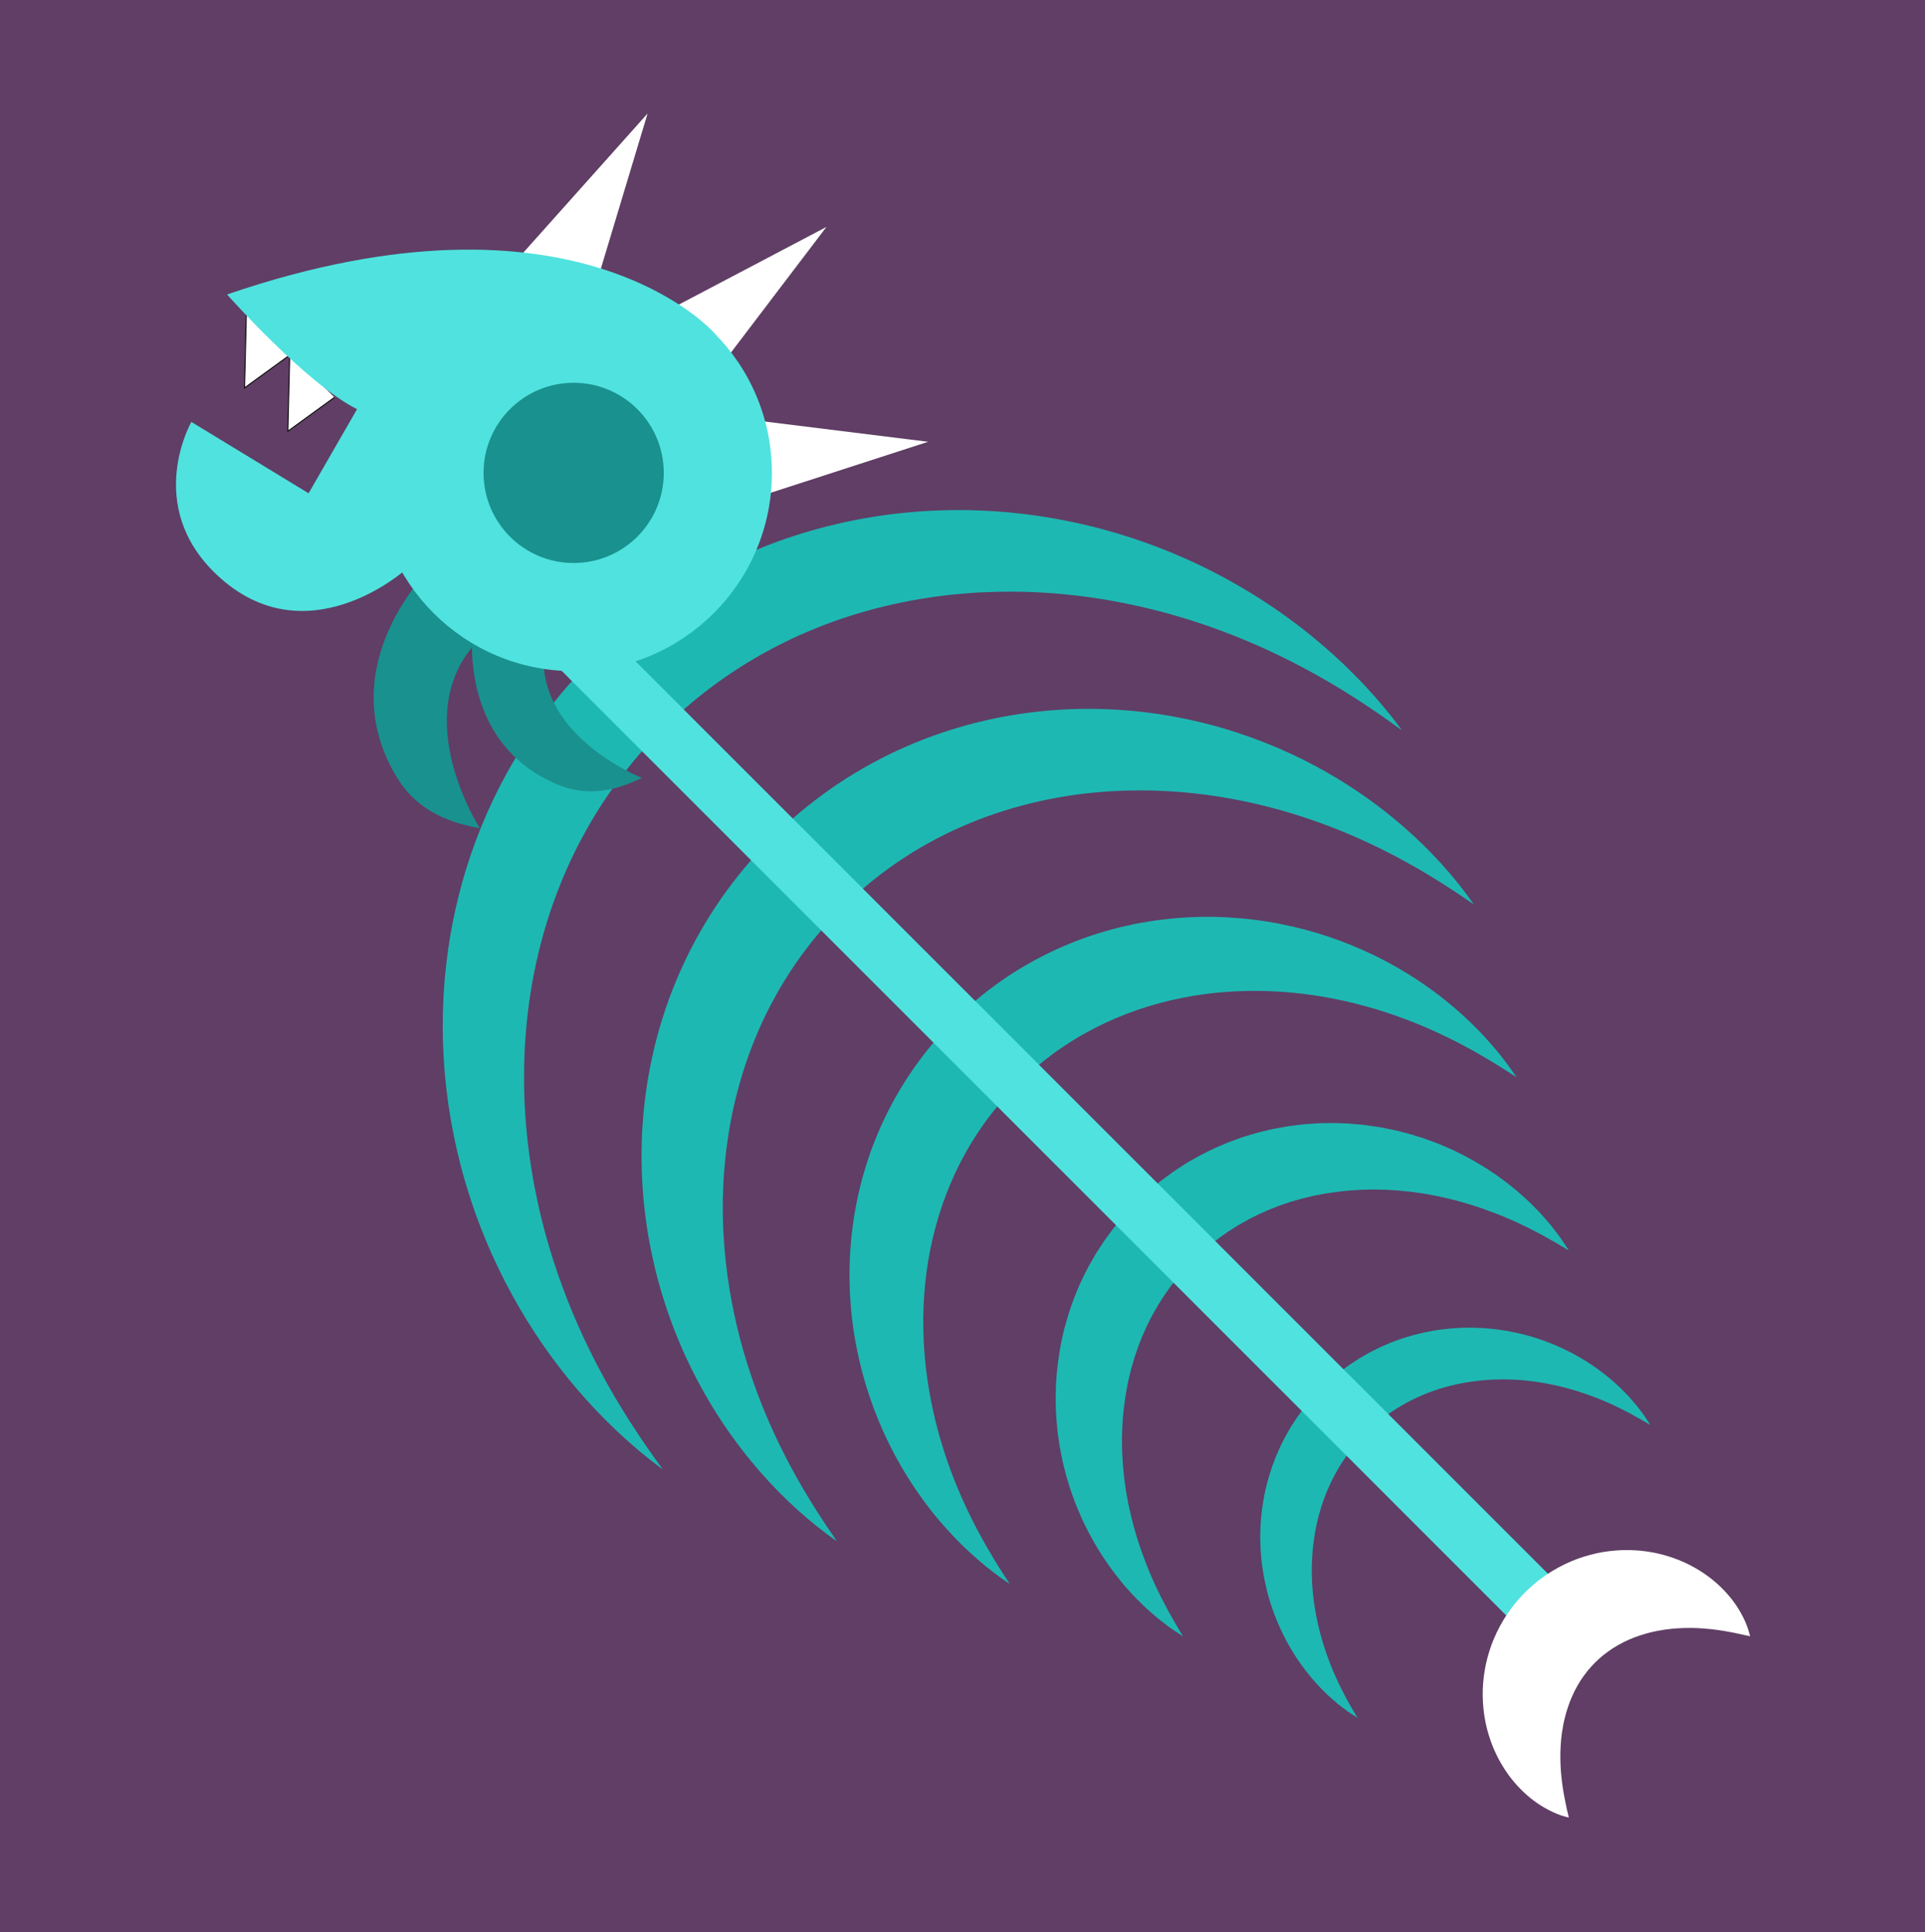 <?xml version="1.0" encoding="utf-8"?>
<!-- Generator: Adobe Illustrator 16.0.0, SVG Export Plug-In . SVG Version: 6.00 Build 0)  -->
<!DOCTYPE svg PUBLIC "-//W3C//DTD SVG 1.1//EN" "http://www.w3.org/Graphics/SVG/1.1/DTD/svg11.dtd">
<svg version="1.1" id="Calque_1" xmlns="http://www.w3.org/2000/svg" xmlns:xlink="http://www.w3.org/1999/xlink" x="0px" y="0px"
	 width="1063px" height="1067px" viewBox="0 0 1063 1067" enable-background="new 0 0 1063 1067" xml:space="preserve">
<rect fill="#603E65" width="1063" height="1067"/>
<g>
	<path fill="#1EB8B3" d="M366.044,811.432c0,0-0.752-0.562-2.209-1.654c-0.726-0.551-1.625-1.232-2.694-2.045
		c-0.534-0.406-1.11-0.846-1.727-1.316c-0.604-0.49-1.25-1.016-1.935-1.57c-1.375-1.119-2.91-2.369-4.599-3.744
		c-1.649-1.422-3.448-2.975-5.394-4.65c-1.924-1.703-3.945-3.584-6.129-5.58c-1.087-1.002-2.162-2.076-3.297-3.164
		c-1.125-1.094-2.302-2.209-3.472-3.387c-1.162-1.191-2.355-2.412-3.579-3.664c-0.613-0.629-1.232-1.266-1.859-1.912
		c-0.609-0.658-1.227-1.326-1.851-2.002c-1.249-1.357-2.527-2.746-3.833-4.166c-1.271-1.453-2.57-2.938-3.896-4.451
		c-1.344-1.51-2.63-3.111-3.982-4.721c-0.669-0.811-1.345-1.627-2.026-2.455c-0.681-0.826-1.335-1.686-2.014-2.541
		c-1.338-1.723-2.749-3.449-4.099-5.266c-1.35-1.822-2.721-3.676-4.115-5.559c-10.968-15.205-22.062-33.514-31.669-54.895
		c-1.163-2.686-2.378-5.389-3.514-8.158c-0.56-1.389-1.121-2.785-1.686-4.189c-0.282-0.703-0.566-1.404-0.849-2.111
		c-0.27-0.711-0.539-1.426-0.809-2.141c-1.074-2.861-2.189-5.748-3.171-8.707c-0.505-1.477-1.013-2.961-1.522-4.451
		c-0.478-1.502-0.958-3.01-1.44-4.525c-3.841-12.133-7.017-24.977-9.412-38.395c-0.152-0.836-0.305-1.678-0.457-2.52
		c-0.136-0.844-0.271-1.689-0.407-2.537c-0.266-1.697-0.534-3.4-0.803-5.107c-0.224-1.715-0.448-3.438-0.674-5.164
		c-0.111-0.863-0.223-1.73-0.334-2.598c-0.093-0.869-0.186-1.74-0.279-2.613c-0.823-6.975-1.275-14.082-1.594-21.287
		c-0.267-7.209-0.312-14.518-0.061-21.904c0.056-1.846,0.169-3.695,0.252-5.551l0.139-2.789l0.199-2.791
		c0.145-1.861,0.257-3.734,0.433-5.604c0.192-1.869,0.386-3.744,0.579-5.621c0.175-1.881,0.452-3.754,0.683-5.637
		c0.245-1.883,0.469-3.771,0.776-5.654c0.291-1.887,0.583-3.777,0.874-5.67c0.346-1.885,0.691-3.775,1.039-5.668
		c0.332-1.896,0.746-3.781,1.144-5.674c0.407-1.891,0.776-3.793,1.245-5.68c0.45-1.889,0.899-3.781,1.352-5.678
		c0.5-1.887,1.001-3.777,1.502-5.668c0.492-1.896,1.068-3.771,1.628-5.656c0.569-1.881,1.104-3.775,1.735-5.646
		c0.613-1.875,1.228-3.754,1.842-5.635c0.664-1.865,1.327-3.734,1.993-5.605c0.643-1.881,1.394-3.725,2.115-5.582
		c0.726-1.855,1.442-3.719,2.236-5.551c0.78-1.842,1.547-3.689,2.347-5.529c0.828-1.826,1.656-3.652,2.487-5.482l0.626-1.371
		l0.659-1.359l1.319-2.717l1.33-2.715l1.398-2.686c0.948-1.783,1.859-3.588,2.842-5.357c0.99-1.768,1.981-3.533,2.974-5.303
		c4.071-7.016,8.422-13.904,13.087-20.602c4.7-6.674,9.672-13.176,14.913-19.467c5.281-6.254,10.826-12.291,16.586-18.111
		l4.267-4.148c1.228-1.223,2.929-2.764,4.481-4.197c3.186-2.992,6.244-5.557,9.355-8.248c6.287-5.246,12.79-10.217,19.457-14.926
		c6.702-4.66,13.584-9.023,20.602-13.094c1.768-0.992,3.534-1.986,5.298-2.979c1.77-0.984,3.576-1.896,5.359-2.842l2.686-1.398
		l2.715-1.334l2.715-1.326l1.358-0.658l1.371-0.625c1.831-0.83,3.658-1.66,5.484-2.488c1.84-0.799,3.689-1.566,5.529-2.346
		c1.835-0.795,3.697-1.51,5.554-2.236c1.858-0.719,3.701-1.473,5.578-2.127c1.871-0.666,3.74-1.328,5.606-1.992
		c1.881-0.615,3.76-1.229,5.637-1.842c1.87-0.633,3.766-1.166,5.647-1.734c1.885-0.561,3.762-1.135,5.657-1.627
		c15.112-4.139,30.314-6.992,45.334-8.631c15.021-1.656,29.852-2.111,44.268-1.549c7.206,0.326,14.317,0.764,21.294,1.592
		c0.872,0.092,1.744,0.186,2.613,0.279c0.867,0.111,1.733,0.223,2.598,0.334c1.728,0.227,3.449,0.451,5.166,0.676
		c1.708,0.268,3.412,0.533,5.109,0.799c0.848,0.135,1.693,0.271,2.539,0.406c0.841,0.152,1.682,0.305,2.52,0.459
		c13.42,2.398,26.267,5.574,38.402,9.414c12.143,3.816,23.597,8.211,34.289,12.998c21.385,9.611,39.693,20.715,54.897,31.689
		c1.882,1.396,3.735,2.77,5.557,4.119c0.914,0.666,1.794,1.367,2.668,2.057c0.874,0.688,1.741,1.369,2.6,2.045
		c0.854,0.68,1.713,1.334,2.541,2.016c0.825,0.682,1.645,1.357,2.454,2.025c1.609,1.354,3.21,2.643,4.717,3.986
		c1.516,1.326,3.001,2.627,4.453,3.898c1.419,1.309,2.807,2.586,4.164,3.836c0.675,0.625,1.343,1.242,2.001,1.854
		c0.646,0.627,1.282,1.246,1.911,1.859c1.251,1.225,2.473,2.418,3.661,3.582c1.18,1.172,2.294,2.348,3.388,3.475
		c1.087,1.137,2.16,2.211,3.162,3.301c1.995,2.182,3.873,4.207,5.577,6.131c1.676,1.947,3.226,3.748,4.646,5.398
		c1.371,1.688,2.617,3.221,3.732,4.594c0.556,0.686,1.078,1.33,1.568,1.934c0.472,0.621,0.913,1.199,1.322,1.736
		c0.812,1.072,1.496,1.975,2.047,2.699c1.09,1.459,1.652,2.211,1.652,2.211s-3.051-2.178-8.77-6.264
		c-1.434-1.002-3.034-2.119-4.796-3.35c-1.776-1.197-3.715-2.504-5.81-3.918c-2.094-1.406-4.388-2.854-6.792-4.434
		c-2.427-1.553-5.038-3.15-7.767-4.855c-1.383-0.826-2.802-1.674-4.258-2.545c-0.726-0.432-1.46-0.871-2.204-1.316
		c-0.752-0.43-1.513-0.865-2.283-1.307c-1.537-0.879-3.11-1.775-4.719-2.693c-1.621-0.889-3.277-1.795-4.969-2.721
		c-1.674-0.943-3.438-1.818-5.207-2.746c-0.884-0.465-1.775-0.932-2.675-1.406c-0.901-0.471-1.829-0.912-2.754-1.377
		c-1.86-0.908-3.724-1.877-5.664-2.779c-1.93-0.914-3.893-1.84-5.887-2.783c-16.027-7.348-34.493-14.453-55.011-20.113
		c-10.263-2.811-21.034-5.246-32.223-7.191c-1.397-0.248-2.8-0.498-4.217-0.697c-1.412-0.221-2.829-0.441-4.252-0.664
		c-1.42-0.234-2.858-0.393-4.293-0.594c-1.438-0.182-2.873-0.404-4.325-0.557c-2.903-0.303-5.813-0.672-8.759-0.914
		c-1.47-0.131-2.943-0.266-4.424-0.4c-1.48-0.1-2.967-0.199-4.459-0.301c-11.921-0.809-24.159-0.832-36.56-0.227
		c-3.1,0.207-6.211,0.365-9.327,0.676c-3.122,0.221-6.243,0.586-9.378,0.916c-1.565,0.176-3.13,0.406-4.698,0.604l-2.354,0.309
		l-2.352,0.367c-1.566,0.242-3.137,0.486-4.711,0.729c-1.566,0.277-3.137,0.553-4.71,0.83c-12.555,2.334-25.116,5.488-37.461,9.629
		c-1.555,0.48-3.084,1.043-4.623,1.584c-1.535,0.551-3.084,1.062-4.603,1.668c-1.524,0.582-3.051,1.166-4.581,1.75
		c-1.511,0.623-3.024,1.25-4.54,1.877c-1.525,0.596-3.017,1.281-4.523,1.932c-1.503,0.656-3.015,1.299-4.495,2.016
		c-1.485,0.699-2.974,1.398-4.464,2.1c-1.47,0.738-2.941,1.477-4.415,2.215c-23.493,11.955-45.334,27.703-64.199,46.6
		c-4.7,4.738-9.226,9.639-13.581,14.68c-4.299,5.086-8.421,10.311-12.344,15.67c-0.96,1.355-1.92,2.709-2.878,4.062l-0.72,1.016
		l-0.689,1.035l-1.384,2.068l-1.388,2.061c-0.454,0.693-0.889,1.398-1.334,2.098c-0.878,1.404-1.793,2.785-2.643,4.205
		c-3.469,5.639-6.646,11.438-9.684,17.285c-11.973,23.496-20.164,48.594-24.794,73.717c-0.277,1.572-0.554,3.145-0.828,4.711
		c-0.247,1.574-0.494,3.145-0.739,4.713l-0.366,2.35l-0.307,2.355c-0.198,1.568-0.428,3.133-0.603,4.699
		c-0.333,3.135-0.685,6.258-0.923,9.379c-0.31,3.117-0.468,6.23-0.673,9.33c-0.603,12.404-0.583,24.646,0.224,36.57
		c0.102,1.492,0.203,2.979,0.304,4.461c0.134,1.479,0.268,2.955,0.401,4.424c0.242,2.945,0.601,5.857,0.909,8.762
		c0.155,1.453,0.378,2.889,0.561,4.326c0.201,1.436,0.36,2.875,0.596,4.293c0.471,2.838,0.83,5.684,1.359,8.473
		c0.245,1.398,0.49,2.793,0.732,4.182c0.275,1.383,0.549,2.76,0.82,4.131c0.528,2.748,1.132,5.457,1.721,8.15
		c0.147,0.672,0.296,1.344,0.442,2.014c0.162,0.666,0.324,1.33,0.485,1.994c0.321,1.328,0.643,2.648,0.962,3.965
		c0.686,2.623,1.364,5.223,2.035,7.793c5.667,20.521,12.779,38.988,20.134,55.012c1.881,3.984,3.702,7.861,5.57,11.551
		c0.465,0.924,0.908,1.854,1.38,2.754c0.473,0.898,0.941,1.791,1.404,2.676c0.93,1.766,1.806,3.531,2.751,5.205
		c0.926,1.689,1.833,3.346,2.722,4.967c0.919,1.609,1.818,3.182,2.697,4.719c0.44,0.77,0.878,1.529,1.309,2.281
		c0.445,0.744,0.885,1.479,1.318,2.205c0.87,1.455,1.72,2.873,2.546,4.254c1.707,2.729,3.307,5.338,4.861,7.764
		c1.58,2.404,3.032,4.695,4.438,6.789c1.414,2.094,2.723,4.031,3.923,5.809c1.228,1.756,2.344,3.352,3.343,4.781
		c0.503,0.717,0.978,1.393,1.42,2.027c0.456,0.627,0.881,1.215,1.275,1.758c0.787,1.088,1.448,2.002,1.981,2.74
		C365.499,810.668,366.044,811.432,366.044,811.432z"/>
	<path fill="#1EB8B3" d="M462.19,851.104c0,0-0.662-0.473-1.946-1.385c-0.638-0.461-1.43-1.033-2.371-1.713
		c-0.469-0.342-0.977-0.709-1.52-1.105c-0.531-0.412-1.1-0.854-1.702-1.32c-1.21-0.943-2.562-1.996-4.049-3.156
		c-1.452-1.199-3.036-2.51-4.749-3.924c-1.693-1.441-3.475-3.033-5.397-4.725c-0.957-0.85-1.905-1.762-2.904-2.684
		c-0.991-0.93-2.028-1.877-3.06-2.879c-1.025-1.012-2.077-2.051-3.156-3.115c-0.539-0.535-1.086-1.078-1.64-1.627
		c-0.538-0.561-1.081-1.131-1.632-1.707c-1.101-1.156-2.229-2.34-3.38-3.551c-1.122-1.24-2.269-2.506-3.439-3.801
		c-1.185-1.287-2.321-2.656-3.516-4.031c-1.189-1.379-2.388-2.799-3.568-4.275c-1.181-1.475-2.428-2.955-3.623-4.51
		c-1.191-1.564-2.403-3.152-3.636-4.768c-9.7-13.045-19.536-28.809-28.085-47.291c-1.036-2.32-2.118-4.658-3.13-7.055
		c-0.499-1.203-1-2.41-1.503-3.625c-0.251-0.607-0.504-1.217-0.756-1.828c-0.24-0.615-0.48-1.232-0.723-1.852
		c-0.958-2.479-1.955-4.977-2.831-7.543c-0.452-1.279-0.905-2.566-1.36-3.857c-0.429-1.301-0.858-2.609-1.291-3.922
		c-3.438-10.518-6.3-21.67-8.475-33.334c-0.139-0.729-0.277-1.459-0.416-2.189c-0.123-0.734-0.247-1.471-0.37-2.207
		c-0.243-1.477-0.489-2.957-0.733-4.443c-0.206-1.492-0.413-2.99-0.62-4.492c-0.103-0.752-0.203-1.506-0.307-2.26
		c-0.086-0.758-0.172-1.516-0.259-2.273c-0.762-6.072-1.198-12.262-1.512-18.539c-0.571-12.559-0.246-25.49,1.126-38.6
		c0.145-1.641,0.377-3.277,0.571-4.922c0.207-1.645,0.395-3.293,0.655-4.938c0.246-1.646,0.492-3.297,0.739-4.951
		c0.295-1.646,0.59-3.299,0.886-4.951c0.283-1.656,0.639-3.303,0.979-4.957c0.35-1.652,0.665-3.314,1.067-4.963
		c0.387-1.652,0.773-3.307,1.161-4.965c0.43-1.648,0.86-3.299,1.292-4.955c0.426-1.656,0.923-3.297,1.406-4.943
		c0.491-1.645,0.954-3.303,1.499-4.938c0.531-1.641,1.062-3.283,1.595-4.928c0.574-1.633,1.149-3.268,1.725-4.904
		c0.557-1.645,1.208-3.258,1.835-4.881c0.631-1.625,1.252-3.254,1.942-4.859c0.678-1.609,1.344-3.227,2.039-4.836
		c0.72-1.598,1.44-3.197,2.161-4.799c0.707-1.607,1.511-3.174,2.266-4.766l1.157-2.377l1.219-2.352
		c0.824-1.559,1.618-3.141,2.475-4.688c0.863-1.547,1.726-3.092,2.591-4.641c3.55-6.141,7.344-12.172,11.418-18.033
		c4.104-5.84,8.445-11.531,13.027-17.035c4.615-5.473,9.463-10.754,14.499-15.844l3.714-3.611c1.045-1.041,2.555-2.41,3.92-3.668
		c2.811-2.643,5.477-4.873,8.201-7.227c5.499-4.586,11.192-8.928,17.026-13.039c5.865-4.07,11.889-7.879,18.031-11.426
		c1.547-0.867,3.093-1.73,4.638-2.598c1.549-0.855,3.13-1.65,4.691-2.475l2.35-1.219l2.376-1.162l2.375-1.152
		c0.791-0.389,1.586-0.762,2.39-1.117c25.515-11.857,52.495-18.844,78.7-21.576c13.111-1.381,26.048-1.709,38.609-1.137
		c6.278,0.322,12.472,0.744,18.544,1.51c0.759,0.086,1.517,0.174,2.273,0.26c0.755,0.102,1.509,0.205,2.261,0.309
		c1.503,0.207,3.001,0.414,4.493,0.621c1.487,0.242,2.969,0.484,4.444,0.727c0.737,0.125,1.473,0.248,2.208,0.371
		c0.731,0.141,1.461,0.279,2.191,0.418c11.666,2.178,22.819,5.039,33.343,8.479c10.528,3.416,20.444,7.34,29.688,11.6
		c18.484,8.555,34.25,18.398,47.293,28.107c1.614,1.234,3.202,2.447,4.765,3.641c1.56,1.191,3.036,2.441,4.512,3.625
		c0.732,0.6,1.466,1.18,2.175,1.779c0.706,0.604,1.406,1.199,2.1,1.791c1.375,1.195,2.743,2.334,4.03,3.52
		c1.293,1.172,2.561,2.318,3.802,3.441c1.208,1.152,2.393,2.281,3.548,3.383c0.575,0.553,1.145,1.098,1.706,1.635
		c0.548,0.553,1.091,1.1,1.626,1.641c1.064,1.08,2.103,2.133,3.113,3.158c1.002,1.033,1.949,2.068,2.877,3.062
		c0.922,1,1.833,1.949,2.683,2.906c1.69,1.924,3.28,3.709,4.721,5.402c1.415,1.715,2.724,3.299,3.924,4.752
		c1.153,1.486,2.202,2.836,3.142,4.047c0.467,0.602,0.906,1.17,1.318,1.701c0.396,0.547,0.768,1.055,1.109,1.527
		c0.682,0.943,1.255,1.738,1.717,2.377c0.911,1.283,1.382,1.947,1.382,1.947s-2.681-1.822-7.706-5.238
		c-1.257-0.836-2.661-1.77-4.206-2.799c-1.555-1-3.253-2.094-5.087-3.273c-1.83-1.176-3.836-2.383-5.936-3.703
		c-2.119-1.297-4.398-2.627-6.776-4.051c-4.82-2.768-10.14-5.785-16.037-8.811c-1.455-0.785-2.985-1.51-4.521-2.281
		c-0.767-0.385-1.54-0.773-2.321-1.166c-0.779-0.393-1.585-0.758-2.387-1.143c-3.201-1.547-6.556-3.057-10.003-4.611
		c-13.865-6.078-29.787-11.924-47.407-16.527c-17.623-4.553-36.937-7.914-57.29-8.986c-10.169-0.584-20.59-0.5-31.136,0.105
		c-2.635,0.197-5.281,0.357-7.93,0.643c-2.652,0.209-5.304,0.541-7.966,0.842c-1.329,0.16-2.656,0.365-3.989,0.545l-1.997,0.275
		l-1.995,0.328c-1.33,0.217-2.663,0.434-3.998,0.648c-1.328,0.244-2.66,0.488-3.995,0.732c-10.648,2.061-21.288,4.799-31.733,8.365
		c-1.315,0.416-2.61,0.896-3.912,1.363c-1.297,0.471-2.609,0.912-3.893,1.432c-1.29,0.5-2.581,1-3.874,1.502
		c-1.277,0.535-2.557,1.072-3.839,1.609c-5.108,2.168-10.182,4.469-15.127,7.055c-19.849,10.191-38.287,23.533-54.246,39.516
		c-3.977,4.01-7.806,8.154-11.494,12.412c-3.639,4.299-7.132,8.711-10.458,13.238l-2.441,3.434
		c-0.832,1.131-1.572,2.324-2.368,3.477l-1.181,1.742l-1.132,1.771c-0.745,1.188-1.522,2.354-2.244,3.553
		c-2.949,4.762-5.649,9.66-8.242,14.6c-10.203,19.854-17.265,41.082-21.351,62.391c-1.021,5.326-1.841,10.662-2.535,15.979
		c-0.303,2.662-0.621,5.316-0.848,7.969c-0.286,2.648-0.443,5.295-0.641,7.932c-0.089,1.318-0.131,2.637-0.201,3.951
		c-0.068,1.314-0.132,2.625-0.15,3.936c-0.04,1.311-0.081,2.619-0.122,3.922c-0.009,1.307-0.019,2.607-0.028,3.906l-0.014,1.945
		l0.032,1.941c0.022,1.295,0.044,2.584,0.064,3.871c0.046,1.285,0.093,2.566,0.138,3.848l0.064,1.916l0.11,1.91
		c1.072,20.359,4.436,39.678,8.994,57.305c4.61,17.623,10.463,33.547,16.55,47.41c1.559,3.445,3.067,6.801,4.617,10.002
		c0.385,0.801,0.753,1.605,1.146,2.385c0.393,0.781,0.781,1.555,1.166,2.322c0.772,1.533,1.499,3.064,2.285,4.52
		c0.771,1.469,1.525,2.906,2.265,4.316c0.765,1.398,1.514,2.766,2.245,4.102c0.367,0.67,0.73,1.332,1.09,1.986
		c0.371,0.646,0.736,1.287,1.098,1.92c0.727,1.268,1.434,2.504,2.123,3.707c1.424,2.377,2.758,4.656,4.058,6.771
		c1.318,2.102,2.53,4.104,3.707,5.934c1.181,1.834,2.274,3.529,3.276,5.084c1.027,1.541,1.96,2.939,2.795,4.193
		C460.362,848.422,462.19,851.104,462.19,851.104z"/>
	<path fill="#1EB8B3" d="M557.592,874.631c0,0-0.538-0.365-1.582-1.07c-0.519-0.355-1.162-0.797-1.927-1.322
		c-0.382-0.266-0.793-0.549-1.234-0.855c-0.432-0.32-0.894-0.662-1.384-1.025c-3.982-2.877-9.636-7.291-16.398-13.555
		c-0.834-0.795-1.691-1.609-2.569-2.445c-0.439-0.42-0.884-0.846-1.335-1.275c-0.438-0.443-0.881-0.891-1.329-1.344
		c-0.897-0.91-1.815-1.842-2.754-2.795c-0.915-0.977-1.849-1.975-2.803-2.994c-0.965-1.014-1.893-2.094-2.867-3.18
		c-0.97-1.09-1.947-2.209-2.909-3.377c-0.965-1.166-1.982-2.336-2.958-3.566c-0.973-1.238-1.963-2.494-2.968-3.773
		c-7.925-10.332-15.976-22.865-23.001-37.619c-6.979-14.748-12.967-31.717-16.595-50.461c-0.117-0.584-0.232-1.172-0.349-1.758
		l-0.312-1.771c-0.205-1.186-0.41-2.377-0.618-3.57c-0.173-1.199-0.348-2.402-0.522-3.607l-0.259-1.818l-0.224-1.826
		c-0.648-4.881-1.033-9.859-1.316-14.91c-0.525-10.107-0.321-20.523,0.731-31.092c0.111-1.324,0.292-2.643,0.442-3.969
		c0.159-1.326,0.305-2.656,0.51-3.982c0.19-1.328,0.383-2.66,0.576-3.994c0.231-1.328,0.463-2.66,0.696-3.994
		c0.997-5.326,2.124-10.688,3.565-16.014c0.339-1.338,0.736-2.662,1.122-3.994c0.391-1.328,0.76-2.664,1.196-3.986
		c0.424-1.324,0.848-2.65,1.272-3.979c0.46-1.32,0.92-2.641,1.38-3.965c0.445-1.328,0.966-2.631,1.469-3.943
		c0.506-1.311,1.005-2.629,1.559-3.924c0.545-1.301,1.09-2.605,1.636-3.908c0.578-1.293,1.157-2.586,1.735-3.879
		c4.745-10.305,10.431-20.324,17.019-29.785c3.319-4.713,6.791-9.338,10.505-13.773c1.891-2.186,3.756-4.396,5.729-6.51
		c0.979-1.066,1.942-2.145,2.957-3.174l3.262-3.361c3.258-3.242,8.33-7.914,12.552-11.465c4.433-3.717,9.046-7.203,13.765-10.516
		c9.458-6.598,19.479-12.279,29.778-17.041c20.621-9.529,42.414-15.082,63.541-17.182c10.571-1.061,20.993-1.268,31.101-0.74
		c5.053,0.293,10.034,0.664,14.914,1.316l1.829,0.223l1.816,0.26c1.208,0.176,2.41,0.35,3.611,0.525
		c1.193,0.205,2.384,0.408,3.569,0.611l1.772,0.314c0.588,0.115,1.175,0.232,1.76,0.35c18.749,3.627,35.722,9.619,50.474,16.604
		c14.757,7.031,27.29,15.09,37.622,23.02c1.278,1.006,2.535,1.998,3.772,2.973c1.232,0.973,2.4,1.992,3.565,2.959
		c1.167,0.963,2.287,1.943,3.377,2.91c1.085,0.977,2.164,1.904,3.179,2.871c1.02,0.955,2.018,1.891,2.995,2.805
		c0.951,0.941,1.882,1.859,2.791,2.758c0.453,0.449,0.9,0.893,1.342,1.33c0.431,0.451,0.856,0.896,1.277,1.336
		c0.835,0.881,1.649,1.736,2.443,2.572c6.256,6.766,10.679,12.436,13.536,16.406c0.361,0.49,0.703,0.951,1.022,1.383
		c0.308,0.445,0.593,0.859,0.858,1.242c0.526,0.768,0.97,1.414,1.326,1.934c0.703,1.045,1.066,1.582,1.066,1.582
		s-2.177-1.402-6.255-4.035c-1.019-0.645-2.156-1.363-3.406-2.156c-1.259-0.77-2.632-1.611-4.115-2.521
		c-1.478-0.904-3.097-1.832-4.791-2.848c-1.708-1-3.546-2.021-5.46-3.115c-3.881-2.125-8.157-4.441-12.887-6.756
		c-1.167-0.604-2.394-1.156-3.625-1.746c-1.229-0.592-2.476-1.195-3.77-1.766c-2.563-1.182-5.246-2.334-8-3.518
		c-11.077-4.631-23.755-9.055-37.724-12.494c-13.974-3.396-29.233-5.85-45.257-6.518c-16.008-0.688-32.771,0.338-49.446,3.686
		c-16.674,3.311-33.227,8.943-48.703,16.951c-3.85,2.039-7.681,4.135-11.387,6.453c-0.934,0.566-1.841,1.178-2.764,1.766
		l-1.378,0.889l-1.359,0.92c-1.833,1.195-3.605,2.482-5.394,3.75c-3.53,2.6-6.954,5.348-10.321,8.17
		c-3.521,3.055-5.947,5.285-9.927,9.215c0.443-0.436,0.039-0.035,0.102-0.096l-0.145,0.148l-0.288,0.295l-0.578,0.59l-1.157,1.18
		c-0.784,0.775-1.517,1.596-2.268,2.398c-1.52,1.594-2.939,3.273-4.398,4.918c-2.826,3.365-5.589,6.777-8.181,10.314l-1.904,2.678
		c-0.65,0.883-1.225,1.816-1.85,2.715l-0.928,1.354l-0.89,1.379c-0.586,0.924-1.197,1.83-1.766,2.766
		c-2.315,3.709-4.414,7.537-6.462,11.385c-8.025,15.475-13.646,32.037-16.975,48.713c-3.354,16.68-4.384,33.449-3.697,49.465
		c0.669,16.027,3.125,31.293,6.528,45.27c3.444,13.971,7.876,26.648,12.514,37.727c1.188,2.752,2.339,5.436,3.523,7.998
		c0.57,1.295,1.178,2.541,1.768,3.77c0.591,1.23,1.145,2.457,1.748,3.623c2.318,4.73,4.639,9.004,6.767,12.881
		c1.096,1.914,2.119,3.752,3.119,5.459c1.017,1.693,1.947,3.311,2.854,4.787c0.91,1.484,1.753,2.855,2.524,4.111
		c0.791,1.248,1.509,2.381,2.152,3.395C556.184,872.453,557.592,874.631,557.592,874.631z"/>
	<path fill="#1EB8B3" d="M653.242,903.537c0,0-1.697-1.061-4.786-3.139c-0.771-0.521-1.632-1.104-2.579-1.744
		c-0.921-0.689-1.911-1.465-2.999-2.301c-1.089-0.844-2.26-1.752-3.509-2.721c-1.211-1.006-2.454-2.104-3.787-3.27
		c-0.663-0.586-1.346-1.189-2.044-1.807c-0.35-0.311-0.703-0.625-1.062-0.945c-0.34-0.334-0.685-0.67-1.032-1.014
		c-1.396-1.369-2.867-2.809-4.383-4.336c-1.514-1.529-2.972-3.217-4.539-4.947c-0.389-0.434-0.781-0.873-1.177-1.316
		c-0.398-0.443-0.803-0.889-1.176-1.361c-0.759-0.939-1.528-1.898-2.312-2.871c-6.269-7.809-12.652-17.34-18.236-28.631
		c-0.689-1.414-1.432-2.83-2.091-4.299c-0.638-1.479-1.283-2.973-1.935-4.482c-1.374-3.006-2.435-6.189-3.64-9.406
		c-0.298-0.807-0.598-1.617-0.846-2.445c-0.259-0.828-0.517-1.656-0.777-2.492c-0.506-1.672-1.053-3.354-1.531-5.07
		c-0.442-1.723-0.903-3.461-1.335-5.223c-0.215-0.881-0.443-1.764-0.649-2.654c-0.18-0.896-0.36-1.797-0.543-2.699
		c-0.357-1.812-0.716-3.639-1.078-5.475c-0.268-1.857-0.537-3.725-0.807-5.605c-0.132-0.945-0.263-1.891-0.396-2.84
		c-0.092-0.955-0.184-1.912-0.276-2.873c-0.161-1.924-0.352-3.861-0.483-5.816c-0.137-3.91-0.398-7.885-0.24-11.904
		c0.02-1.006,0.037-2.014,0.056-3.025l0.03-1.52l0.096-1.521c0.125-2.033,0.282-4.074,0.439-6.127
		c0.823-8.191,2.177-16.527,4.347-24.824c2.24-8.27,5.062-16.547,8.73-24.576c0.898-2.014,1.918-3.98,2.906-5.965
		c0.508-0.986,0.978-1.992,1.521-2.961c0.551-0.967,1.1-1.934,1.651-2.9l1.661-2.904c0.281-0.482,0.551-0.971,0.842-1.447
		l0.905-1.412c1.229-1.869,2.458-3.74,3.688-5.615c1.307-1.82,2.651-3.619,3.984-5.428c1.3-1.838,2.769-3.541,4.213-5.264
		c1.456-1.715,2.864-3.475,4.437-5.086l2.309-2.461l1.157-1.229l0.578-0.611l0.29-0.307l0.145-0.154
		c0.248-0.244-0.349,0.33,0.591-0.586c2.916-2.713,5.277-5.107,9.317-8.432c1.836-1.539,3.703-3.172,5.49-4.424
		c1.809-1.334,3.608-2.678,5.429-3.984c1.875-1.232,3.746-2.463,5.616-3.691l1.405-0.912c0.477-0.293,0.966-0.562,1.449-0.842
		l2.903-1.662c0.968-0.551,1.936-1.102,2.901-1.65c0.97-0.545,1.977-1.014,2.962-1.521c1.988-0.984,3.944-2.023,5.961-2.916
		c2.026-0.867,4.049-1.732,6.067-2.596c1.001-0.447,2.033-0.812,3.059-1.191c1.025-0.375,2.049-0.75,3.072-1.125
		c1.025-0.365,2.05-0.73,3.072-1.094c1.038-0.312,2.074-0.627,3.108-0.939c1.035-0.309,2.068-0.619,3.1-0.928
		c1.032-0.305,2.057-0.629,3.103-0.865c2.078-0.521,4.159-1.002,6.227-1.488c1.029-0.264,2.079-0.424,3.116-0.625
		c1.039-0.191,2.076-0.381,3.111-0.572c1.034-0.186,2.066-0.373,3.098-0.561c1.037-0.133,2.072-0.264,3.106-0.395
		c1.033-0.129,2.063-0.256,3.092-0.383c1.029-0.117,2.05-0.279,3.08-0.336c2.054-0.154,4.096-0.318,6.127-0.447l1.521-0.094
		l1.521-0.029c1.012-0.02,2.021-0.037,3.027-0.055c4.021-0.156,7.995,0.092,11.908,0.236c1.955,0.133,3.894,0.322,5.818,0.486
		c0.96,0.09,1.918,0.18,2.873,0.27c0.95,0.133,1.896,0.266,2.842,0.398c1.881,0.271,3.75,0.539,5.606,0.809
		c1.845,0.34,3.669,0.717,5.478,1.076c0.903,0.182,1.803,0.363,2.7,0.543c0.891,0.207,1.774,0.436,2.654,0.65
		c1.763,0.434,3.503,0.887,5.227,1.334c1.716,0.479,3.398,1.027,5.072,1.533c1.668,0.525,3.333,0.994,4.938,1.621
		c1.608,0.594,3.203,1.182,4.784,1.762c0.783,0.305,1.578,0.557,2.341,0.9c0.765,0.328,1.526,0.656,2.285,0.98
		c1.509,0.652,3.003,1.299,4.482,1.939c1.469,0.66,2.889,1.395,4.301,2.09c11.294,5.588,20.826,11.979,28.633,18.254
		c0.973,0.785,1.93,1.557,2.871,2.316c0.474,0.369,0.919,0.777,1.361,1.174c0.443,0.398,0.882,0.791,1.316,1.182
		c1.729,1.568,3.417,3.025,4.943,4.543c1.527,1.518,2.967,2.988,4.337,4.387c0.341,0.348,0.679,0.693,1.012,1.033
		c0.325,0.352,0.634,0.715,0.945,1.062c0.616,0.701,1.219,1.383,1.805,2.049c1.164,1.33,2.264,2.58,3.263,3.787
		c0.96,1.244,1.86,2.408,2.698,3.492c0.825,1.08,1.589,2.08,2.289,2.996c0.65,0.957,1.239,1.826,1.768,2.605
		c2.097,3.111,3.141,4.797,3.141,4.797s-1.761-0.992-4.924-2.902c-0.788-0.475-1.669-1.004-2.638-1.586
		c-0.986-0.553-2.062-1.154-3.226-1.805c-1.151-0.646-2.388-1.342-3.707-2.084c-1.324-0.725-2.775-1.428-4.26-2.217
		c-0.744-0.391-1.509-0.789-2.292-1.199c-0.391-0.203-0.785-0.408-1.186-0.617c-0.409-0.195-0.823-0.391-1.242-0.588
		c-1.662-0.795-3.4-1.623-5.212-2.488c-0.887-0.451-1.849-0.822-2.8-1.238c-0.948-0.412-1.915-0.832-2.9-1.26
		c-0.988-0.416-1.963-0.887-3.002-1.275c-1.03-0.4-2.077-0.809-3.141-1.225c-8.48-3.305-18.141-6.424-28.726-8.779
		c-0.66-0.146-1.324-0.293-1.992-0.441c-0.669-0.141-1.325-0.326-2.007-0.439c-1.354-0.246-2.72-0.492-4.1-0.742
		c-2.737-0.549-5.567-0.877-8.404-1.299c-0.71-0.105-1.422-0.209-2.146-0.264c-0.719-0.072-1.441-0.145-2.165-0.219
		c-1.449-0.141-2.897-0.322-4.364-0.434c-1.473-0.082-2.951-0.158-4.432-0.26c-0.742-0.047-1.483-0.107-2.229-0.143
		c-0.746-0.014-1.497-0.025-2.249-0.037c-1.502-0.029-3.01-0.045-4.521-0.094c-1.512,0.031-3.033,0.064-4.563,0.098
		c-0.764,0.018-1.527,0.033-2.294,0.049c-0.765,0.053-1.531,0.104-2.301,0.156c-1.535,0.1-3.077,0.166-4.621,0.285
		c-6.171,0.607-12.393,1.449-18.591,2.744c-0.781,0.123-1.544,0.35-2.316,0.525c-0.771,0.188-1.542,0.375-2.314,0.561
		c-0.771,0.184-1.544,0.367-2.318,0.551c-0.765,0.219-1.529,0.439-2.296,0.658s-1.532,0.436-2.302,0.654
		c-0.764,0.227-1.543,0.408-2.292,0.689c-1.514,0.52-3.024,1.047-4.548,1.537c-0.769,0.23-1.509,0.541-2.257,0.83
		c-0.746,0.291-1.494,0.582-2.242,0.873c-0.749,0.289-1.499,0.578-2.248,0.867c-0.732,0.332-1.464,0.664-2.197,0.996
		c-0.736,0.322-1.473,0.645-2.211,0.967s-1.483,0.627-2.192,1.012c-1.438,0.721-2.879,1.445-4.322,2.17l-0.541,0.271l-0.524,0.303
		l-1.051,0.6l-2.115,1.18c-0.7,0.402-1.424,0.764-2.108,1.193l-2.046,1.301l-2.054,1.293c-0.341,0.217-0.69,0.422-1.025,0.648
		l-0.992,0.701c-1.329,0.922-2.66,1.846-3.991,2.77c-2.517,1.982-5.276,4.023-7.357,5.898c-2.004,1.535-5.117,4.65-7.868,7.234
		c0.855-0.83,0.176-0.166,0.341-0.324l-0.105,0.111l-0.21,0.223l-0.42,0.443l-0.842,0.883l-1.688,1.766
		c-1.165,1.143-2.171,2.422-3.236,3.65c-2.176,2.42-4.102,5.033-6.107,7.582c-1.822,2.682-3.762,5.279-5.422,8.059l-1.3,2.049
		c-0.431,0.684-0.793,1.408-1.194,2.109c-0.394,0.703-0.78,1.412-1.186,2.111l-0.604,1.049l-0.304,0.525l-0.271,0.541
		c-0.726,1.443-1.449,2.887-2.17,4.324c-0.384,0.709-0.689,1.455-1.012,2.193c-0.318,0.738-0.643,1.475-0.977,2.207
		c-0.331,0.734-0.664,1.467-0.995,2.197c-0.289,0.752-0.577,1.502-0.866,2.25c-0.292,0.75-0.582,1.498-0.872,2.244
		c-0.29,0.748-0.601,1.488-0.83,2.258c-0.517,1.52-1.031,3.035-1.545,4.547c-0.281,0.75-0.463,1.529-0.688,2.295
		c-0.219,0.768-0.437,1.535-0.654,2.301c-0.222,0.768-0.442,1.531-0.663,2.297c-0.186,0.773-0.369,1.547-0.555,2.318
		c-0.186,0.773-0.372,1.547-0.559,2.316c-0.176,0.771-0.402,1.535-0.525,2.316c-1.302,6.199-2.145,12.426-2.751,18.602
		c-0.118,1.543-0.185,3.086-0.283,4.621c-0.054,0.77-0.108,1.537-0.161,2.303c-0.016,0.766-0.032,1.531-0.048,2.293
		c-0.032,1.531-0.063,3.053-0.095,4.566c0.03,1.518,0.061,3.025,0.091,4.523c0.012,0.752,0.024,1.502,0.037,2.25
		c0.037,0.746,0.098,1.486,0.144,2.229c0.103,1.48,0.174,2.961,0.259,4.434c0.113,1.467,0.297,2.916,0.438,4.363
		c0.171,1.443,0.239,2.902,0.48,4.314c0.429,2.836,0.748,5.672,1.302,8.408c0.251,1.379,0.499,2.746,0.744,4.1
		c0.277,1.35,0.595,2.676,0.881,4.002c2.361,10.586,5.487,20.248,8.8,28.727c0.415,1.062,0.824,2.111,1.226,3.139
		c0.189,0.523,0.411,1.023,0.63,1.521c0.218,0.498,0.434,0.992,0.647,1.482c0.429,0.984,0.85,1.953,1.262,2.9
		c0.417,0.949,0.788,1.912,1.241,2.797c0.866,1.811,1.697,3.551,2.492,5.211c0.198,0.418,0.396,0.832,0.591,1.24
		c0.208,0.4,0.414,0.797,0.617,1.186c0.411,0.783,0.811,1.547,1.201,2.291c0.787,1.484,1.498,2.938,2.22,4.254
		c0.735,1.311,1.425,2.539,2.065,3.684c0.649,1.158,1.25,2.232,1.801,3.215c0.594,0.977,1.132,1.865,1.614,2.66
		C652.261,901.793,653.242,903.537,653.242,903.537z"/>
	<path fill="#1EB8B3" d="M749.636,948.59c0,0-1.294-0.799-3.65-2.365c-0.588-0.395-1.244-0.832-1.966-1.316
		c-0.704-0.52-1.459-1.105-2.288-1.736c-0.831-0.639-1.725-1.324-2.677-2.059c-0.922-0.762-1.86-1.6-2.881-2.477
		c-0.508-0.443-1.03-0.896-1.566-1.361c-0.267-0.236-0.538-0.473-0.812-0.715c-0.261-0.252-0.523-0.508-0.789-0.768
		c-1.064-1.035-2.187-2.125-3.344-3.283c-1.155-1.156-2.269-2.436-3.464-3.746c-0.585-0.664-1.22-1.318-1.797-2.029
		c-0.578-0.715-1.167-1.439-1.765-2.178c-4.786-5.92-9.662-13.154-13.932-21.73c-4.25-8.568-7.983-18.467-10.214-29.473
		c-0.275-1.379-0.551-2.768-0.829-4.164c-0.205-1.414-0.412-2.836-0.62-4.266c-0.102-0.719-0.203-1.439-0.305-2.16
		c-0.07-0.727-0.143-1.455-0.214-2.186c-0.125-1.465-0.271-2.939-0.374-4.426c-0.109-2.977-0.312-6.002-0.194-9.061
		c0.013-0.766,0.026-1.535,0.039-2.305l0.021-1.156l0.071-1.158c0.093-1.547,0.211-3.1,0.329-4.664
		c0.62-6.236,1.645-12.584,3.291-18.902c1.702-6.299,3.846-12.602,6.638-18.719c0.684-1.535,1.459-3.033,2.21-4.543
		c0.387-0.752,0.744-1.52,1.158-2.258l1.257-2.209l1.264-2.211c0.215-0.369,0.42-0.742,0.643-1.105l0.688-1.072
		c0.936-1.424,1.871-2.852,2.809-4.277c0.995-1.389,2.018-2.758,3.034-4.137c0.989-1.398,2.107-2.695,3.208-4.01
		c1.108-1.307,2.182-2.646,3.378-3.873l1.758-1.875l0.881-0.934l0.441-0.469l0.222-0.232l0.11-0.117
		c0.19-0.189-0.272,0.258,0.456-0.453c2.215-2.061,4-3.871,7.086-6.412c2.84-2.498,5.548-4.363,8.322-6.404
		c1.427-0.939,2.853-1.875,4.276-2.811l1.07-0.695c0.363-0.223,0.736-0.428,1.104-0.641l2.211-1.266l2.211-1.256
		c0.739-0.414,1.506-0.771,2.258-1.158c1.514-0.748,3.003-1.537,4.54-2.219c1.543-0.658,3.084-1.316,4.621-1.975
		c0.763-0.34,1.549-0.617,2.33-0.904c0.78-0.285,1.561-0.57,2.34-0.855c0.78-0.277,1.561-0.555,2.341-0.83
		c0.79-0.238,1.58-0.477,2.368-0.715c0.788-0.234,1.574-0.471,2.36-0.703c0.785-0.234,1.565-0.479,2.362-0.66
		c1.583-0.395,3.167-0.76,4.741-1.129c0.784-0.199,1.583-0.32,2.373-0.473c0.791-0.145,1.581-0.289,2.369-0.434
		c0.788-0.141,1.574-0.283,2.358-0.424c0.79-0.1,1.579-0.199,2.366-0.299c1.575-0.182,3.136-0.416,4.698-0.543
		c1.563-0.115,3.118-0.238,4.666-0.334l1.158-0.07l1.157-0.021c0.77-0.014,1.538-0.025,2.304-0.039
		c3.06-0.113,6.085,0.076,9.063,0.193c1.488,0.102,2.963,0.25,4.427,0.375c0.731,0.07,1.46,0.141,2.187,0.211
		c0.723,0.102,1.443,0.203,2.162,0.305c1.431,0.207,2.854,0.416,4.267,0.621c1.402,0.262,2.79,0.553,4.166,0.826
		c11.011,2.23,20.913,5.969,29.482,10.223c8.578,4.271,15.813,9.152,21.732,13.943c0.737,0.6,1.463,1.189,2.176,1.77
		c0.714,0.574,1.366,1.213,2.03,1.797c1.31,1.197,2.59,2.311,3.746,3.469c1.156,1.156,2.246,2.279,3.281,3.346
		c0.259,0.268,0.515,0.531,0.768,0.791c0.246,0.268,0.479,0.545,0.713,0.812c0.465,0.535,0.919,1.059,1.359,1.566
		c0.877,1.021,1.718,1.965,2.474,2.885c0.726,0.947,1.407,1.836,2.039,2.662c0.624,0.824,1.2,1.586,1.729,2.283
		c0.49,0.732,0.935,1.395,1.334,1.988c1.581,2.375,2.366,3.66,2.366,3.66s-1.343-0.748-3.754-2.186
		c-0.601-0.357-1.271-0.758-2.011-1.195c-0.751-0.416-1.57-0.869-2.456-1.359c-0.876-0.486-1.818-1.01-2.823-1.568
		c-1.006-0.547-2.103-1.088-3.236-1.676c-0.568-0.291-1.15-0.59-1.749-0.895c-0.298-0.152-0.6-0.307-0.904-0.465
		c-0.311-0.145-0.626-0.293-0.944-0.441c-1.264-0.596-2.587-1.221-3.965-1.869c-0.674-0.342-1.405-0.619-2.128-0.932
		c-0.722-0.309-1.457-0.625-2.206-0.947c-0.75-0.312-1.492-0.664-2.282-0.957c-0.782-0.301-1.577-0.607-2.386-0.918
		c-6.442-2.48-13.777-4.818-21.805-6.576c-8.023-1.742-16.729-3.004-25.828-3.162c-1.138-0.018-2.279-0.027-3.423-0.061
		c-1.145,0.027-2.296,0.055-3.454,0.082c-0.576,0.014-1.155,0.027-1.735,0.041c-0.579,0.041-1.159,0.082-1.742,0.121
		c-1.161,0.08-2.328,0.133-3.495,0.225c-4.67,0.473-9.374,1.117-14.06,2.105c-1.174,0.23-2.331,0.559-3.501,0.828
		c-0.583,0.141-1.168,0.279-1.753,0.418c-0.577,0.168-1.155,0.334-1.735,0.502c-0.578,0.166-1.157,0.332-1.738,0.498
		c-0.578,0.172-1.167,0.311-1.733,0.523c-1.143,0.395-2.284,0.795-3.437,1.166c-0.58,0.176-1.139,0.412-1.703,0.631l-1.695,0.662
		l-1.698,0.656l-1.659,0.756l-1.67,0.732c-0.557,0.244-1.12,0.475-1.656,0.766c-1.086,0.547-2.173,1.094-3.264,1.645
		c-4.302,2.297-8.445,4.9-12.423,7.76c-1.898,1.498-3.986,3.043-5.55,4.451c-1.502,1.15-3.873,3.521-5.958,5.48
		c0.665-0.645,0.139-0.129,0.266-0.252l-0.079,0.084l-0.158,0.166l-0.317,0.336l-0.636,0.668l-1.276,1.334
		c-0.88,0.863-1.641,1.828-2.445,2.756c-1.644,1.828-3.1,3.801-4.617,5.727c-1.376,2.023-2.843,3.986-4.099,6.086l-0.983,1.545
		c-0.326,0.518-0.6,1.064-0.903,1.594l-0.897,1.596c-0.294,0.535-0.635,1.043-0.891,1.596c-0.55,1.092-1.097,2.18-1.645,3.266
		c-0.29,0.537-0.522,1.102-0.765,1.658c-0.241,0.559-0.488,1.115-0.741,1.666l-0.754,1.662l-0.656,1.699l-0.662,1.695
		c-0.221,0.564-0.456,1.125-0.63,1.705c-0.393,1.148-0.783,2.293-1.172,3.436c-0.215,0.566-0.353,1.154-0.525,1.734
		c-0.165,0.58-0.331,1.16-0.496,1.738c-0.168,0.58-0.337,1.158-0.505,1.736c-0.141,0.584-0.281,1.17-0.422,1.754
		c-0.27,1.17-0.596,2.328-0.826,3.5c-0.994,4.688-1.64,9.396-2.11,14.066c-0.311,4.674-0.597,9.312-0.41,13.857
		c0.157,9.104,1.421,17.811,3.167,25.838c1.762,8.031,4.104,15.363,6.591,21.805c0.621,1.613,1.213,3.191,1.88,4.67
		c0.322,0.748,0.638,1.482,0.948,2.203c0.313,0.723,0.593,1.455,0.933,2.127c0.651,1.379,1.276,2.701,1.873,3.963
		c0.15,0.318,0.298,0.635,0.444,0.945c0.155,0.307,0.311,0.605,0.462,0.904c0.308,0.598,0.606,1.18,0.898,1.746
		c0.589,1.135,1.133,2.232,1.678,3.234c0.554,0.996,1.072,1.932,1.555,2.803c0.49,0.883,0.941,1.701,1.355,2.449
		c0.447,0.746,0.853,1.422,1.217,2.029C748.897,947.26,749.636,948.59,749.636,948.59z"/>
	<g>
		<path fill="#19918F" d="M235.023,316.797c0,0-52.254,52.896-15.724,112.666c12.031,19.688,31.091,25.213,45.688,27.871
			c0,0-43.209-66.824,3.402-107.859"/>
		<path fill="#19918F" d="M261.273,345.307c0,0-9.927,64.252,46.578,87.887c18.611,7.785,34.947,1.938,46.651-3.656
			c0,0-64.851-25.213-52.847-78.168"/>
	</g>
	<g>
		<g>
			<polyline fill="#FFFFFF" points="136.106,170.875 135.05,214.154 160.736,195.506 			"/>
			<polygon points="134.789,214.652 135.856,170.871 136.354,170.883 135.312,213.658 160.59,195.305 160.882,195.707 			"/>
		</g>
		<g>
			<polyline fill="#FFFFFF" points="160.032,194.801 158.977,238.08 184.662,219.432 			"/>
			<polygon points="158.716,238.578 159.783,194.797 160.28,194.809 159.237,237.584 184.516,219.23 184.809,219.635 			"/>
		</g>
	</g>
	<g>
		<polygon fill="#FFFFFF" points="357.6,62.68 263.302,168.238 322.414,179.498 		"/>
		<polygon fill="#FFFFFF" points="456.354,125.32 331.085,191.215 382.521,222.443 		"/>
		<polygon fill="#FFFFFF" points="512.503,243.947 372.035,226.533 396.437,281.539 		"/>
	</g>
	<g>
		<path fill="#50E2DE" d="M394.193,183.719c0,0-76.001-87.26-268.819-21.111c0,0,43.631,49.26,71.779,63.334l-26.741,46.445
			l-64.742-39.408c0,0-26.476,46.215,14.074,84.445c49.26,46.447,104.149-2.812,104.149-2.812L394.193,183.719z"/>
		<circle fill="#50E2DE" cx="316.785" cy="261.127" r="109.472"/>
	</g>
	<circle fill="#19918F" cx="316.785" cy="261.127" r="49.76"/>
	<path fill="#50E2DE" d="M840.874,899.219c-0.389,0.389-0.998,0.928-1.262,0.664L297.299,357.57
		c-0.264-0.266-0.085-1.234,0.303-1.623l21.111-21.111c0.389-0.389,1.347-0.555,1.61-0.291l542.313,542.312
		c0.264,0.264-0.263,0.861-0.651,1.25L840.874,899.219z"/>
	<path fill="#FFFFFF" d="M866.293,1003.641c0,0-1.066-0.242-2.953-0.805c-0.47-0.143-0.996-0.301-1.574-0.475
		c-0.575-0.207-1.19-0.455-1.872-0.725c-0.671-0.279-1.4-0.584-2.18-0.93c-0.754-0.355-1.538-0.736-2.369-1.164
		c-1.685-0.832-3.446-1.893-5.365-3.121c-0.958-0.615-1.903-1.311-2.898-2.041c-0.492-0.369-1.018-0.732-1.511-1.137
		c-0.491-0.408-0.989-0.826-1.495-1.248c-4.057-3.416-8.283-7.846-12.119-13.416c-3.828-5.561-7.302-12.258-9.69-19.975
		c-0.288-0.971-0.578-1.947-0.87-2.932c-0.241-1.002-0.484-2.012-0.729-3.025c-0.116-0.512-0.231-1.025-0.347-1.539
		c-0.096-0.52-0.191-1.043-0.288-1.564c-0.178-1.051-0.367-2.109-0.528-3.182c-0.571-4.297-0.854-8.783-0.709-13.393
		c0.185-4.605,0.7-9.338,1.733-14.084c1.049-4.738,2.511-9.5,4.475-14.15c1.989-4.633,4.412-9.164,7.277-13.449
		c0.727-1.062,1.492-2.1,2.251-3.145c0.744-1.059,1.571-2.049,2.395-3.045c0.827-0.992,1.632-2.008,2.526-2.938l1.323-1.412
		l0.666-0.705l0.333-0.35l0.167-0.176l0.084-0.088c0.271-0.266-0.487,0.471,0.628-0.617l1.994-1.871
		c0.461-0.467,1.833-1.637,2.924-2.547c2.378-2.051,4.336-3.375,6.468-4.902c4.286-2.865,8.812-5.299,13.446-7.295
		c4.646-1.975,9.411-3.438,14.151-4.49c4.748-1.039,9.481-1.561,14.091-1.748c4.612-0.148,9.102,0.127,13.401,0.701
		c1.073,0.158,2.134,0.352,3.185,0.529c0.523,0.096,1.045,0.191,1.565,0.285c0.517,0.117,1.029,0.232,1.541,0.35
		c1.022,0.23,2.031,0.482,3.027,0.729c0.992,0.275,1.969,0.578,2.935,0.869c7.725,2.385,14.425,5.865,19.99,9.697
		c5.572,3.842,10.004,8.076,13.419,12.141c0.422,0.51,0.839,1.008,1.247,1.5c0.404,0.492,0.767,1.021,1.136,1.514
		c0.729,0.996,1.427,1.939,2.039,2.904c1.229,1.922,2.285,3.688,3.115,5.377c0.427,0.83,0.811,1.623,1.158,2.371
		c0.331,0.768,0.625,1.492,0.898,2.158c0.262,0.678,0.506,1.291,0.713,1.867c0.186,0.59,0.354,1.127,0.504,1.607
		c0.584,1.914,0.805,2.967,0.805,2.967s-1.098-0.205-2.984-0.65c-0.469-0.109-0.991-0.229-1.566-0.361
		c-0.574-0.119-1.201-0.25-1.879-0.389c-0.655-0.145-1.359-0.297-2.112-0.461c-0.742-0.16-1.558-0.285-2.375-0.451
		c-0.829-0.154-1.67-0.34-2.578-0.477c-0.902-0.145-1.836-0.287-2.779-0.453c-1.937-0.256-3.938-0.57-6.072-0.762
		c-4.238-0.438-8.825-0.672-13.532-0.562c-4.708,0.121-9.524,0.506-14.251,1.414c-0.59,0.107-1.179,0.225-1.764,0.32
		c-0.585,0.133-1.171,0.273-1.752,0.395l-0.87,0.184l-0.866,0.23c-0.57,0.145-1.144,0.289-1.721,0.438
		c-2.277,0.658-4.505,1.357-6.66,2.172c-2.143,0.854-4.231,1.723-6.218,2.732c-1.974,1.029-3.886,2.082-5.699,3.24
		c-1.8,1.184-3.524,2.418-5.184,3.727c-0.761,0.664-1.771,1.451-2.12,1.82c-0.292,0.273-0.347,0.236-1.18,1.057l-1.978,1.887
		c1.077-1.049,0.279-0.27,0.511-0.494l-0.034,0.037l-0.068,0.072l-0.136,0.145l-0.273,0.291l-0.555,0.572
		c-0.391,0.363-0.721,0.775-1.078,1.166c-0.738,0.764-1.368,1.605-2.076,2.398c-1.307,1.66-2.554,3.379-3.744,5.178
		c-1.17,1.812-2.223,3.727-3.256,5.705c-1.017,1.986-1.891,4.076-2.748,6.223c-0.816,2.156-1.523,4.389-2.18,6.67
		c-0.154,0.57-0.285,1.146-0.435,1.723l-0.233,0.867l-0.183,0.871c-0.133,0.59-0.265,1.174-0.396,1.756
		c-0.107,0.594-0.214,1.182-0.32,1.766c-0.911,4.732-1.29,9.557-1.406,14.268c-0.103,4.709,0.142,9.297,0.585,13.533
		c0.199,2.133,0.51,4.137,0.773,6.068c0.17,0.943,0.312,1.879,0.459,2.777c0.141,0.906,0.325,1.75,0.482,2.576
		c0.159,0.834,0.312,1.625,0.454,2.367c0.155,0.742,0.303,1.436,0.438,2.082c0.139,0.674,0.267,1.295,0.384,1.867
		c0.146,0.586,0.277,1.119,0.396,1.594C866.101,1002.562,866.293,1003.641,866.293,1003.641z"/>
</g>
</svg>
